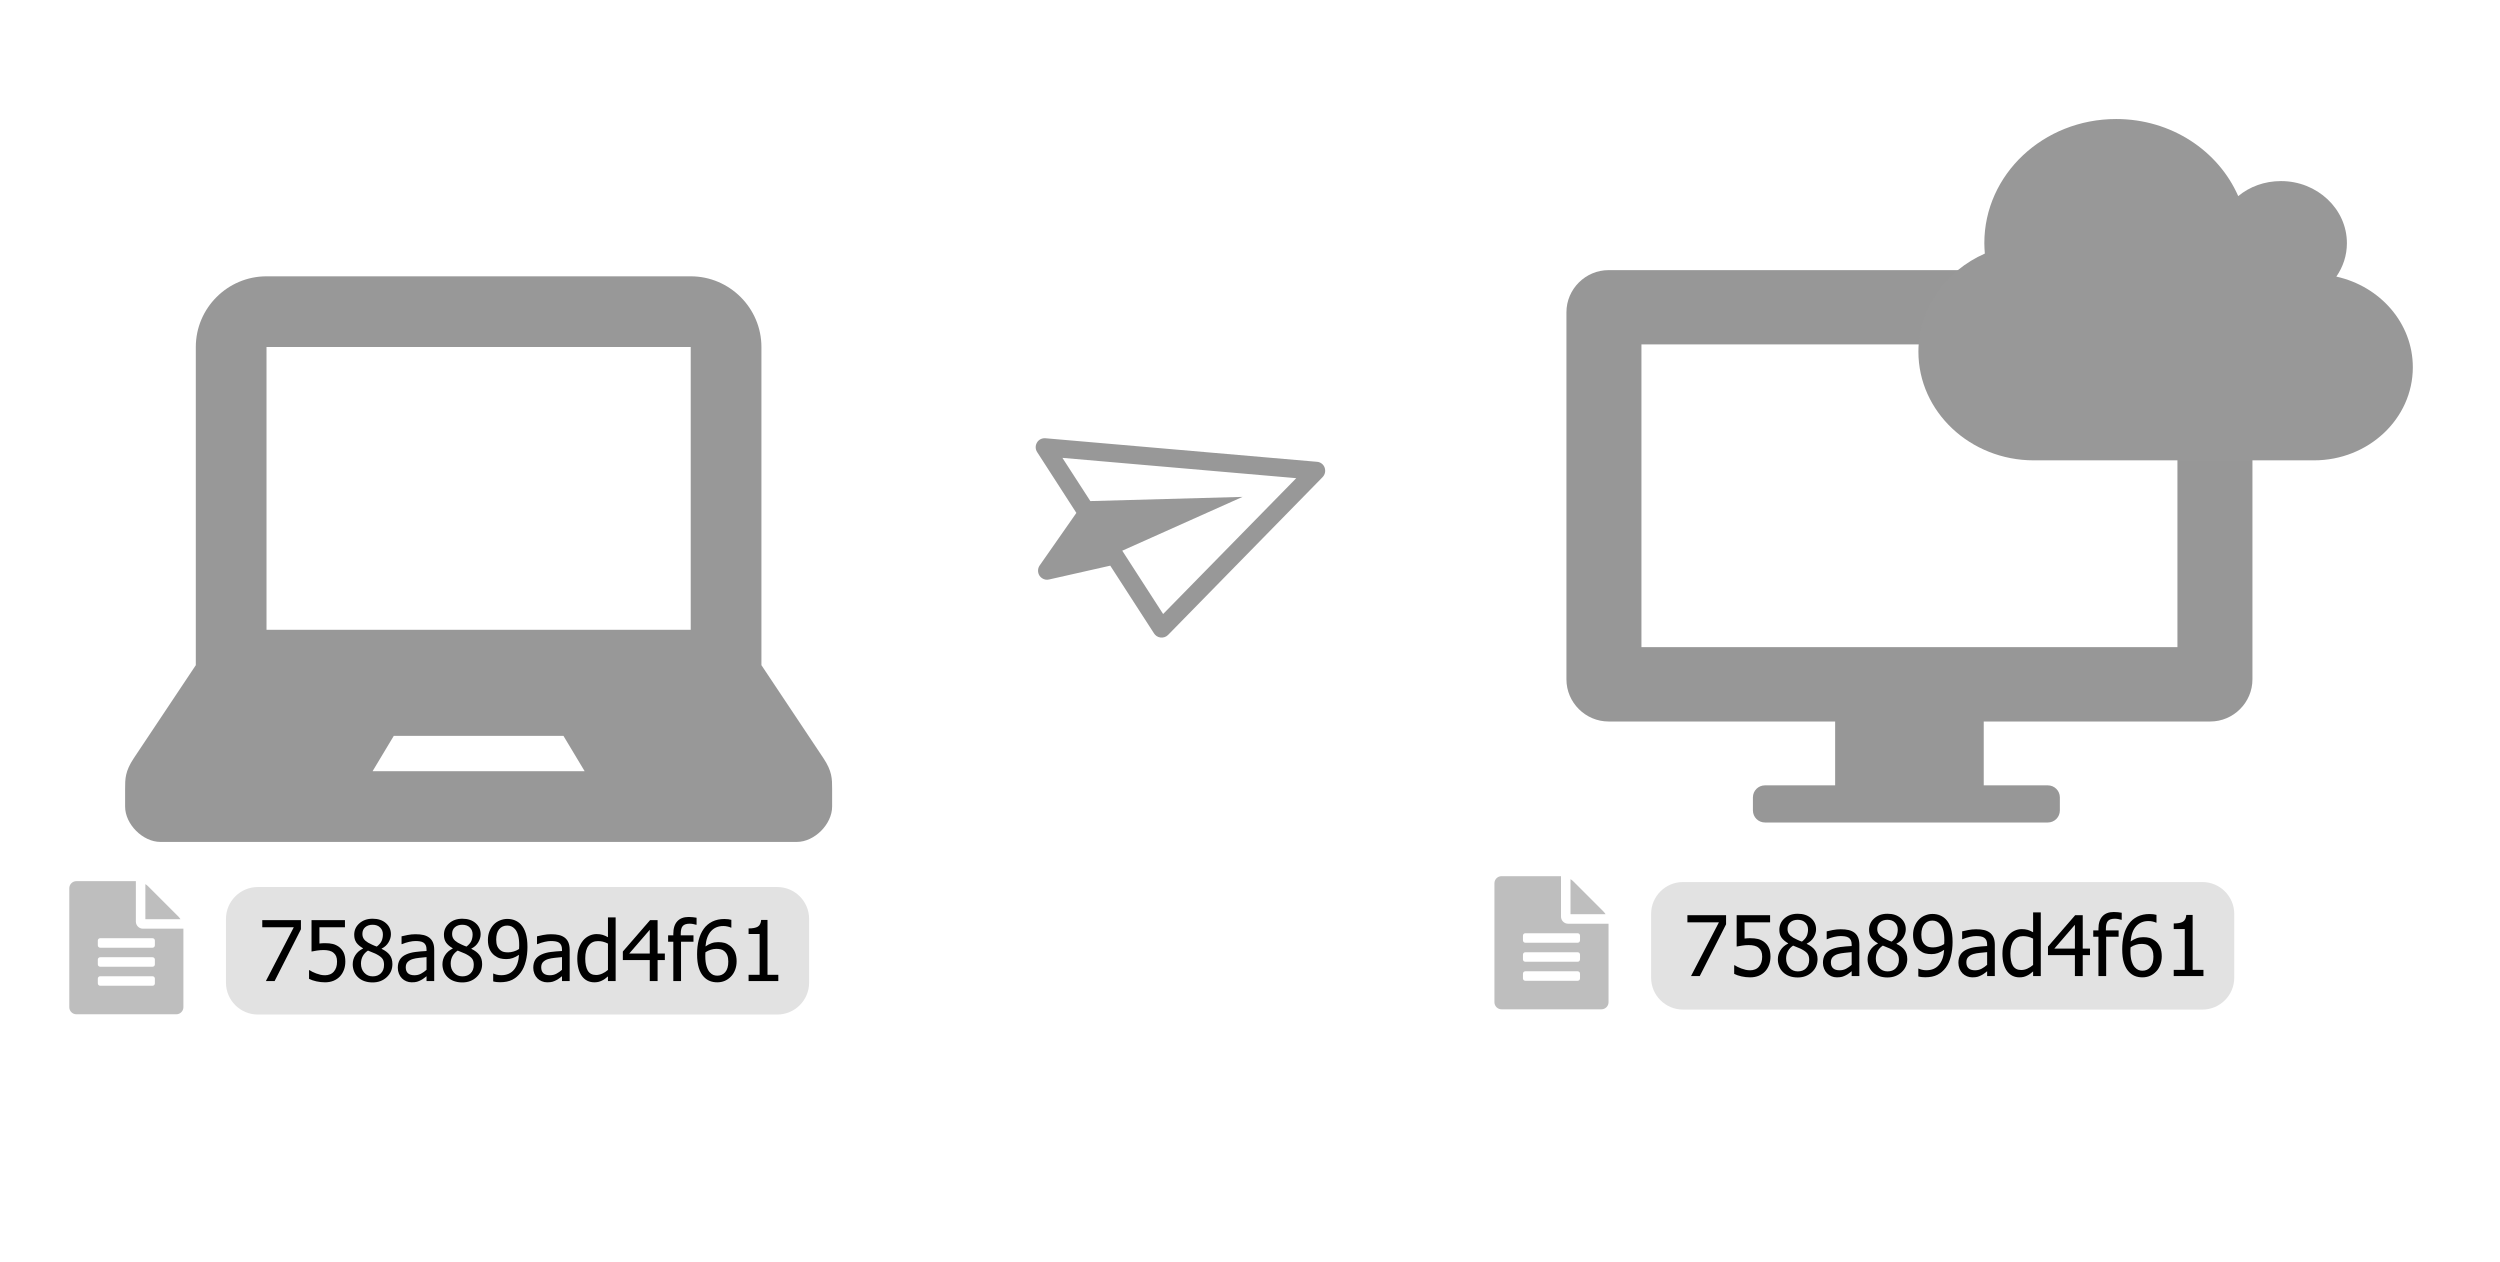 <?xml version="1.0" encoding="UTF-8"?>
<svg xmlns="http://www.w3.org/2000/svg" xmlns:xlink="http://www.w3.org/1999/xlink" width="1022.715pt" height="516.369pt" viewBox="0 0 1022.715 516.369" version="1.1">
<defs>
<g>
<symbol overflow="visible" id="glyph0-0">
<path style="stroke:none;" d="M 4.281 0 L 4.281 -25.719 L 30 -25.719 L 30 0 Z M 6.422 -2.141 L 27.859 -2.141 L 27.859 -23.562 L 6.422 -23.562 Z M 6.422 -2.141 "/>
</symbol>
<symbol overflow="visible" id="glyph0-1">
<path style="stroke:none;" d="M 17.469 -21.188 L 6.703 0 L 3.125 0 L 14.547 -22 L 1.656 -22 L 1.656 -24.922 L 17.469 -24.922 Z M 17.469 -21.188 "/>
</symbol>
<symbol overflow="visible" id="glyph0-2">
<path style="stroke:none;" d="M 16.922 -7.938 C 16.922 -6.727 16.727 -5.609 16.344 -4.578 C 15.957 -3.555 15.422 -2.672 14.734 -1.922 C 14.023 -1.16 13.148 -0.562 12.109 -0.125 C 11.066 0.301 9.898 0.516 8.609 0.516 C 7.41 0.516 6.234 0.383 5.078 0.125 C 3.922 -0.133 2.922 -0.477 2.078 -0.906 L 2.078 -4.438 L 2.312 -4.438 C 2.562 -4.25 2.926 -4.035 3.406 -3.797 C 3.895 -3.555 4.426 -3.328 5 -3.109 C 5.664 -2.879 6.27 -2.695 6.812 -2.562 C 7.363 -2.438 7.977 -2.375 8.656 -2.375 C 9.32 -2.375 9.973 -2.492 10.609 -2.734 C 11.242 -2.973 11.789 -3.363 12.25 -3.906 C 12.664 -4.395 12.984 -4.969 13.203 -5.625 C 13.422 -6.281 13.531 -7.055 13.531 -7.953 C 13.531 -8.828 13.41 -9.551 13.172 -10.125 C 12.93 -10.695 12.582 -11.164 12.125 -11.531 C 11.645 -11.957 11.055 -12.254 10.359 -12.422 C 9.66 -12.598 8.879 -12.688 8.016 -12.688 C 7.109 -12.688 6.195 -12.613 5.281 -12.469 C 4.375 -12.332 3.645 -12.203 3.094 -12.078 L 3.094 -24.922 L 16.766 -24.922 L 16.766 -22 L 6.328 -22 L 6.328 -15.359 C 6.734 -15.41 7.129 -15.445 7.516 -15.469 C 7.91 -15.488 8.27 -15.5 8.594 -15.5 C 9.863 -15.5 10.938 -15.391 11.812 -15.172 C 12.695 -14.961 13.547 -14.551 14.359 -13.938 C 15.18 -13.312 15.812 -12.531 16.25 -11.594 C 16.695 -10.656 16.922 -9.438 16.922 -7.938 Z M 16.922 -7.938 "/>
</symbol>
<symbol overflow="visible" id="glyph0-3">
<path style="stroke:none;" d="M 13.578 -19.109 C 13.578 -20.234 13.203 -21.164 12.453 -21.906 C 11.703 -22.656 10.664 -23.031 9.344 -23.031 C 8.125 -23.031 7.125 -22.695 6.344 -22.031 C 5.57 -21.363 5.188 -20.457 5.188 -19.312 C 5.188 -18.488 5.383 -17.789 5.781 -17.219 C 6.176 -16.656 6.77 -16.145 7.562 -15.688 C 7.906 -15.5 8.43 -15.234 9.141 -14.891 C 9.848 -14.555 10.492 -14.297 11.078 -14.109 C 12.047 -14.859 12.703 -15.625 13.047 -16.406 C 13.398 -17.195 13.578 -18.098 13.578 -19.109 Z M 14.047 -6.625 C 14.047 -7.656 13.844 -8.469 13.438 -9.062 C 13.039 -9.664 12.266 -10.281 11.109 -10.906 C 10.734 -11.125 10.227 -11.352 9.594 -11.594 C 8.969 -11.844 8.258 -12.133 7.469 -12.469 C 6.539 -11.852 5.832 -11.098 5.344 -10.203 C 4.852 -9.305 4.609 -8.281 4.609 -7.125 C 4.609 -5.625 5.062 -4.379 5.969 -3.391 C 6.875 -2.41 8.016 -1.922 9.391 -1.922 C 10.797 -1.922 11.922 -2.344 12.766 -3.188 C 13.617 -4.031 14.047 -5.176 14.047 -6.625 Z M 9.359 0.562 C 8.117 0.562 6.988 0.379 5.969 0.016 C 4.957 -0.348 4.094 -0.879 3.375 -1.578 C 2.676 -2.242 2.145 -3.035 1.781 -3.953 C 1.414 -4.879 1.234 -5.852 1.234 -6.875 C 1.234 -8.227 1.594 -9.469 2.312 -10.594 C 3.031 -11.727 4.078 -12.633 5.453 -13.312 L 5.453 -13.406 C 4.223 -14.125 3.312 -14.906 2.719 -15.75 C 2.133 -16.602 1.844 -17.664 1.844 -18.938 C 1.844 -20.812 2.551 -22.375 3.969 -23.625 C 5.383 -24.875 7.18 -25.5 9.359 -25.5 C 11.617 -25.5 13.43 -24.898 14.797 -23.703 C 16.172 -22.516 16.859 -21 16.859 -19.156 C 16.859 -18.031 16.531 -16.922 15.875 -15.828 C 15.219 -14.734 14.281 -13.883 13.062 -13.281 L 13.062 -13.172 C 14.508 -12.492 15.602 -11.664 16.344 -10.688 C 17.094 -9.719 17.469 -8.473 17.469 -6.953 C 17.469 -4.816 16.695 -3.031 15.156 -1.594 C 13.613 -0.156 11.68 0.562 9.359 0.562 Z M 9.359 0.562 "/>
</symbol>
<symbol overflow="visible" id="glyph0-4">
<path style="stroke:none;" d="M 12.719 -4.609 L 12.719 -9.797 C 11.969 -9.723 11.02 -9.629 9.875 -9.516 C 8.738 -9.398 7.816 -9.234 7.109 -9.016 C 6.273 -8.766 5.582 -8.375 5.031 -7.844 C 4.488 -7.312 4.219 -6.57 4.219 -5.625 C 4.219 -4.551 4.52 -3.738 5.125 -3.188 C 5.727 -2.645 6.609 -2.375 7.766 -2.375 C 8.754 -2.375 9.648 -2.586 10.453 -3.016 C 11.266 -3.453 12.02 -3.984 12.719 -4.609 Z M 12.719 -1.984 C 12.469 -1.797 12.125 -1.531 11.688 -1.188 C 11.258 -0.852 10.844 -0.586 10.438 -0.391 C 9.883 -0.098 9.348 0.125 8.828 0.281 C 8.305 0.438 7.578 0.516 6.641 0.516 C 5.867 0.516 5.141 0.367 4.453 0.078 C 3.766 -0.203 3.156 -0.609 2.625 -1.141 C 2.125 -1.648 1.723 -2.281 1.422 -3.031 C 1.117 -3.789 0.969 -4.586 0.969 -5.422 C 0.969 -6.711 1.238 -7.812 1.781 -8.719 C 2.332 -9.633 3.203 -10.359 4.391 -10.891 C 5.43 -11.367 6.664 -11.703 8.094 -11.891 C 9.531 -12.078 11.07 -12.211 12.719 -12.297 L 12.719 -12.906 C 12.719 -13.645 12.602 -14.238 12.375 -14.688 C 12.156 -15.133 11.848 -15.484 11.453 -15.734 C 11.047 -15.992 10.551 -16.164 9.969 -16.25 C 9.395 -16.332 8.801 -16.375 8.188 -16.375 C 7.457 -16.375 6.602 -16.266 5.625 -16.047 C 4.645 -15.828 3.66 -15.508 2.672 -15.094 L 2.5 -15.094 L 2.5 -18.297 C 3.07 -18.461 3.898 -18.645 4.984 -18.844 C 6.066 -19.051 7.141 -19.156 8.203 -19.156 C 9.484 -19.156 10.562 -19.051 11.438 -18.844 C 12.32 -18.645 13.117 -18.285 13.828 -17.766 C 14.504 -17.242 15.008 -16.578 15.344 -15.766 C 15.688 -14.953 15.859 -13.957 15.859 -12.781 L 15.859 0 L 12.719 0 Z M 12.719 -1.984 "/>
</symbol>
<symbol overflow="visible" id="glyph0-5">
<path style="stroke:none;" d="M 13.922 -14.688 C 13.922 -16.375 13.766 -17.75 13.453 -18.812 C 13.141 -19.883 12.711 -20.711 12.172 -21.297 C 11.68 -21.828 11.18 -22.191 10.672 -22.391 C 10.172 -22.598 9.617 -22.703 9.016 -22.703 C 7.648 -22.703 6.555 -22.207 5.734 -21.219 C 4.922 -20.238 4.516 -18.816 4.516 -16.953 C 4.516 -15.91 4.648 -15.047 4.922 -14.359 C 5.191 -13.68 5.629 -13.098 6.234 -12.609 C 6.648 -12.254 7.125 -12.02 7.656 -11.906 C 8.195 -11.789 8.773 -11.734 9.391 -11.734 C 10.109 -11.734 10.879 -11.859 11.703 -12.109 C 12.523 -12.359 13.242 -12.691 13.859 -13.109 C 13.867 -13.273 13.879 -13.492 13.891 -13.766 C 13.91 -14.035 13.922 -14.344 13.922 -14.688 Z M 1.125 -16.828 C 1.125 -18.109 1.332 -19.273 1.75 -20.328 C 2.164 -21.391 2.738 -22.305 3.469 -23.078 C 4.156 -23.816 5 -24.391 6 -24.797 C 7 -25.211 8.008 -25.422 9.031 -25.422 C 10.188 -25.422 11.227 -25.227 12.156 -24.844 C 13.094 -24.457 13.898 -23.906 14.578 -23.188 C 15.441 -22.27 16.109 -21.066 16.578 -19.578 C 17.055 -18.098 17.297 -16.223 17.297 -13.953 C 17.297 -11.891 17.062 -9.938 16.594 -8.094 C 16.133 -6.25 15.453 -4.719 14.547 -3.5 C 13.586 -2.207 12.438 -1.219 11.094 -0.531 C 9.75 0.145 8.086 0.484 6.109 0.484 C 5.66 0.484 5.188 0.457 4.688 0.406 C 4.188 0.352 3.719 0.266 3.281 0.141 L 3.281 -3.062 L 3.453 -3.062 C 3.723 -2.906 4.156 -2.754 4.75 -2.609 C 5.344 -2.461 5.945 -2.391 6.562 -2.391 C 8.75 -2.391 10.469 -3.109 11.719 -4.547 C 12.969 -5.992 13.676 -8.055 13.844 -10.734 C 12.945 -10.129 12.094 -9.688 11.281 -9.406 C 10.477 -9.125 9.602 -8.984 8.656 -8.984 C 7.727 -8.984 6.883 -9.082 6.125 -9.281 C 5.363 -9.488 4.598 -9.883 3.828 -10.469 C 2.941 -11.145 2.27 -12.004 1.812 -13.047 C 1.352 -14.086 1.125 -15.348 1.125 -16.828 Z M 1.125 -16.828 "/>
</symbol>
<symbol overflow="visible" id="glyph0-6">
<path style="stroke:none;" d="M 16.672 0 L 13.531 0 L 13.531 -1.906 C 13.031 -1.488 12.602 -1.145 12.25 -0.875 C 11.895 -0.613 11.477 -0.375 11 -0.156 C 10.551 0.062 10.086 0.227 9.609 0.344 C 9.129 0.457 8.57 0.516 7.938 0.516 C 6.914 0.516 5.973 0.305 5.109 -0.109 C 4.242 -0.535 3.508 -1.156 2.906 -1.969 C 2.289 -2.801 1.816 -3.82 1.484 -5.031 C 1.148 -6.238 0.984 -7.629 0.984 -9.203 C 0.984 -10.848 1.195 -12.27 1.625 -13.469 C 2.051 -14.664 2.633 -15.711 3.375 -16.609 C 4.062 -17.422 4.883 -18.055 5.844 -18.516 C 6.812 -18.984 7.828 -19.219 8.891 -19.219 C 9.828 -19.219 10.641 -19.113 11.328 -18.906 C 12.023 -18.695 12.758 -18.375 13.531 -17.938 L 13.531 -26.047 L 16.672 -26.047 Z M 13.531 -4.547 L 13.531 -15.328 C 12.75 -15.711 12.047 -15.977 11.422 -16.125 C 10.805 -16.27 10.133 -16.344 9.406 -16.344 C 7.789 -16.344 6.523 -15.734 5.609 -14.516 C 4.691 -13.305 4.234 -11.555 4.234 -9.266 C 4.234 -7.066 4.582 -5.383 5.281 -4.219 C 5.988 -3.062 7.117 -2.484 8.672 -2.484 C 9.492 -2.484 10.32 -2.664 11.156 -3.031 C 12 -3.406 12.789 -3.91 13.531 -4.547 Z M 13.531 -4.547 "/>
</symbol>
<symbol overflow="visible" id="glyph0-7">
<path style="stroke:none;" d="M 17.859 -8.578 L 14.891 -8.578 L 14.891 0 L 11.688 0 L 11.688 -8.578 L 0.672 -8.578 L 0.672 -12.078 L 11.812 -24.922 L 14.891 -24.922 L 14.891 -11.25 L 17.859 -11.25 Z M 11.688 -11.25 L 11.688 -20.984 L 3.281 -11.25 Z M 11.688 -11.25 "/>
</symbol>
<symbol overflow="visible" id="glyph0-8">
<path style="stroke:none;" d="M 12.125 -23.031 L 11.953 -23.031 C 11.672 -23.133 11.266 -23.234 10.734 -23.328 C 10.211 -23.422 9.75 -23.469 9.344 -23.469 C 8.008 -23.469 7.062 -23.164 6.5 -22.562 C 5.938 -21.969 5.656 -20.891 5.656 -19.328 L 5.656 -18.703 L 10.859 -18.703 L 10.859 -16.094 L 5.766 -16.094 L 5.766 0 L 2.609 0 L 2.609 -16.094 L 0.484 -16.094 L 0.484 -18.703 L 2.609 -18.703 L 2.609 -19.312 C 2.609 -21.57 3.148 -23.285 4.234 -24.453 C 5.316 -25.629 6.867 -26.219 8.891 -26.219 C 9.473 -26.219 10.039 -26.188 10.594 -26.125 C 11.156 -26.062 11.664 -25.988 12.125 -25.906 Z M 12.125 -23.031 "/>
</symbol>
<symbol overflow="visible" id="glyph0-9">
<path style="stroke:none;" d="M 17.594 -8.078 C 17.594 -6.797 17.379 -5.613 16.953 -4.531 C 16.535 -3.445 15.969 -2.547 15.25 -1.828 C 14.5 -1.055 13.66 -0.473 12.734 -0.078 C 11.805 0.316 10.785 0.516 9.672 0.516 C 8.547 0.516 7.52 0.328 6.594 -0.047 C 5.676 -0.43 4.867 -0.992 4.172 -1.734 C 3.305 -2.641 2.629 -3.848 2.141 -5.359 C 1.66 -6.879 1.422 -8.742 1.422 -10.953 C 1.422 -13.109 1.645 -15.062 2.094 -16.812 C 2.539 -18.562 3.227 -20.082 4.156 -21.375 C 5.051 -22.633 6.211 -23.617 7.641 -24.328 C 9.078 -25.035 10.734 -25.391 12.609 -25.391 C 13.16 -25.391 13.676 -25.359 14.156 -25.297 C 14.633 -25.242 15.062 -25.16 15.438 -25.047 L 15.438 -21.844 L 15.281 -21.844 C 14.977 -22.008 14.539 -22.16 13.969 -22.297 C 13.406 -22.441 12.801 -22.516 12.156 -22.516 C 10.07 -22.516 8.391 -21.812 7.109 -20.406 C 5.836 -19.008 5.086 -16.93 4.859 -14.172 C 5.648 -14.734 6.461 -15.164 7.297 -15.469 C 8.129 -15.77 9.047 -15.922 10.047 -15.922 C 11.016 -15.922 11.863 -15.82 12.594 -15.625 C 13.32 -15.426 14.082 -15.035 14.875 -14.453 C 15.789 -13.754 16.473 -12.875 16.922 -11.812 C 17.367 -10.758 17.594 -9.516 17.594 -8.078 Z M 14.188 -7.953 C 14.188 -8.973 14.051 -9.828 13.781 -10.516 C 13.52 -11.211 13.086 -11.805 12.484 -12.297 C 12.047 -12.66 11.551 -12.895 11 -13 C 10.445 -13.113 9.883 -13.172 9.312 -13.172 C 8.531 -13.172 7.77 -13.051 7.031 -12.812 C 6.289 -12.582 5.566 -12.242 4.859 -11.797 C 4.836 -11.555 4.816 -11.32 4.797 -11.094 C 4.785 -10.863 4.781 -10.578 4.781 -10.234 C 4.781 -8.504 4.953 -7.109 5.297 -6.047 C 5.641 -4.984 6.062 -4.176 6.562 -3.625 C 7.039 -3.102 7.531 -2.734 8.031 -2.516 C 8.539 -2.305 9.094 -2.203 9.688 -2.203 C 11.031 -2.203 12.113 -2.68 12.938 -3.641 C 13.77 -4.609 14.188 -6.047 14.188 -7.953 Z M 14.188 -7.953 "/>
</symbol>
<symbol overflow="visible" id="glyph0-10">
<path style="stroke:none;" d="M 15.938 0 L 3.781 0 L 3.781 -2.547 L 8.297 -2.547 L 8.297 -19.25 L 3.781 -19.25 L 3.781 -21.531 C 5.488 -21.531 6.742 -21.77 7.547 -22.25 C 8.359 -22.738 8.816 -23.66 8.922 -25.016 L 11.516 -25.016 L 11.516 -2.547 L 15.938 -2.547 Z M 15.938 0 "/>
</symbol>
</g>
</defs>
<g id="surface1">
<path style=" stroke:none;fill-rule:nonzero;fill:rgb(59.589%,59.589%,59.589%);fill-opacity:1;" d="M 336.852 310.164 C 333.281 304.797 311.488 272.113 311.488 272.113 L 311.488 141.961 C 311.488 126.023 298.473 113.039 282.562 113.039 L 109.027 113.039 C 93.105 113.039 80.102 126.023 80.102 141.961 L 80.102 272.113 C 80.102 272.113 58.309 304.797 54.738 310.164 C 51.18 315.5 51.18 318.578 51.18 322.73 L 51.18 329.961 C 51.18 337.191 58.41 344.422 65.625 344.422 L 325.965 344.422 C 333.18 344.422 340.41 337.191 340.41 329.961 L 340.41 322.73 C 340.41 318.578 340.41 315.5 336.852 310.164 Z M 152.41 315.5 L 161.086 301.039 L 230.504 301.039 L 239.18 315.5 Z M 282.562 257.652 L 109.027 257.652 L 109.027 141.961 L 282.562 141.961 Z M 282.562 257.652 "/>
<path style=" stroke:none;fill-rule:nonzero;fill:rgb(59.589%,59.589%,59.589%);fill-opacity:1;" d="M 541.879 191.266 C 542.379 192.676 542.055 194.148 541.035 195.207 L 477.84 259.742 C 477.062 260.547 475.965 260.91 474.824 260.816 C 474.227 260.758 473.605 260.531 473.086 260.172 C 472.703 259.902 472.391 259.543 472.109 259.137 L 454.191 231.406 L 429.16 237.059 C 428.125 237.324 427.086 237.094 426.23 236.496 C 425.848 236.23 425.504 235.914 425.27 235.539 C 424.414 234.234 424.449 232.562 425.312 231.324 L 440.328 209.828 L 424.297 184.969 C 423.504 183.777 423.484 182.281 424.223 181.027 C 424.926 179.82 426.305 179.16 427.703 179.285 L 538.719 188.91 C 540.148 188.988 541.398 189.934 541.883 191.262 Z M 475.82 251.184 L 530.277 195.613 L 434.613 187.305 L 446.043 204.984 L 508.305 203.266 L 459.098 225.285 Z M 475.82 251.184 "/>
<path style=" stroke:none;fill-rule:nonzero;fill:rgb(59.229%,59.229%,59.229%);fill-opacity:1;" d="M 904.207 110.504 L 658.039 110.504 C 648.586 110.504 640.805 118.281 640.805 127.734 L 640.805 277.926 C 640.805 287.379 648.586 295.156 658.039 295.156 L 750.727 295.156 L 750.727 321.277 L 722.02 321.277 C 719.297 321.277 717.094 323.48 717.094 326.199 L 717.094 331.547 C 717.094 334.27 719.297 336.473 722.02 336.473 L 837.734 336.473 C 840.453 336.473 842.66 334.27 842.66 331.547 L 842.66 326.199 C 842.66 323.477 840.453 321.277 837.734 321.277 L 811.52 321.277 L 811.52 295.156 L 904.215 295.156 C 913.668 295.156 921.441 287.383 921.441 277.93 L 921.441 127.734 C 921.441 118.281 913.664 110.504 904.207 110.504 Z M 671.492 264.727 L 671.492 140.898 L 890.758 140.898 L 890.758 264.727 Z M 671.492 264.727 "/>
<path style=" stroke:none;fill-rule:nonzero;fill:rgb(59.589%,59.589%,59.589%);fill-opacity:1;" d="M 987.055 150.242 C 987.055 171.27 968.934 188.324 946.602 188.324 L 831.984 188.324 C 805.969 188.324 784.793 168.391 784.793 143.895 C 784.793 126.145 795.957 110.773 811.969 103.734 C 811.859 102.344 811.762 100.859 811.762 99.469 C 811.762 71.402 835.883 48.691 865.695 48.691 C 888.242 48.691 907.52 61.684 915.629 80.23 C 920.27 76.363 926.375 74.078 933.117 74.078 C 947.973 74.078 960.086 85.484 960.086 99.469 C 960.086 104.527 958.508 109.184 955.766 113.152 C 973.672 117.117 987.055 132.191 987.055 150.242 Z M 987.055 150.242 "/>
<path style=" stroke:none;fill-rule:evenodd;fill:rgb(88.489%,88.489%,88.489%);fill-opacity:1;" d="M 330.996 375.906 C 330.996 368.711 325.152 362.867 317.953 362.867 L 105.484 362.867 C 98.285 362.867 92.441 368.711 92.441 375.906 L 92.441 401.992 C 92.441 409.191 98.285 415.035 105.484 415.035 L 317.953 415.035 C 325.152 415.035 330.996 409.191 330.996 401.992 Z M 330.996 375.906 "/>
<g style="fill:rgb(0%,0%,0%);fill-opacity:1;">
  <use xlink:href="#glyph0-1" x="105.637" y="401.337"/>
</g>
<g style="fill:rgb(0%,0%,0%);fill-opacity:1;">
  <use xlink:href="#glyph0-2" x="124.348" y="401.337"/>
</g>
<g style="fill:rgb(0%,0%,0%);fill-opacity:1;">
  <use xlink:href="#glyph0-3" x="143.06" y="401.337"/>
</g>
<g style="fill:rgb(0%,0%,0%);fill-opacity:1;">
  <use xlink:href="#glyph0-4" x="161.771" y="401.337"/>
</g>
<g style="fill:rgb(0%,0%,0%);fill-opacity:1;">
  <use xlink:href="#glyph0-3" x="179.763" y="401.337"/>
</g>
<g style="fill:rgb(0%,0%,0%);fill-opacity:1;">
  <use xlink:href="#glyph0-5" x="198.474" y="401.337"/>
</g>
<g style="fill:rgb(0%,0%,0%);fill-opacity:1;">
  <use xlink:href="#glyph0-4" x="217.185" y="401.337"/>
</g>
<g style="fill:rgb(0%,0%,0%);fill-opacity:1;">
  <use xlink:href="#glyph0-6" x="235.177" y="401.337"/>
</g>
<g style="fill:rgb(0%,0%,0%);fill-opacity:1;">
  <use xlink:href="#glyph0-7" x="254.121" y="401.337"/>
</g>
<g style="fill:rgb(0%,0%,0%);fill-opacity:1;">
  <use xlink:href="#glyph0-8" x="272.833" y="401.337"/>
</g>
<g style="fill:rgb(0%,0%,0%);fill-opacity:1;">
  <use xlink:href="#glyph0-9" x="283.746" y="401.337"/>
</g>
<g style="fill:rgb(0%,0%,0%);fill-opacity:1;">
  <use xlink:href="#glyph0-10" x="302.457" y="401.337"/>
</g>
<path style=" stroke:none;fill-rule:nonzero;fill:rgb(74.509%,74.509%,74.509%);fill-opacity:1;" d="M 72.961 374.934 C 73.266 375.234 73.539 375.602 73.812 376.027 L 59.469 376.027 L 59.469 361.68 C 59.895 361.953 60.258 362.227 60.559 362.531 Z M 58.496 379.918 L 75.027 379.918 L 75.027 412.012 C 75.027 413.625 73.723 414.93 72.109 414.93 L 31.262 414.93 C 29.648 414.93 28.344 413.625 28.344 412.012 L 28.344 363.383 C 28.344 361.77 29.648 360.465 31.262 360.465 L 55.578 360.465 L 55.578 377 C 55.578 378.609 56.883 379.918 58.496 379.918 Z M 63.359 402.285 L 63.359 400.344 C 63.359 399.797 62.93 399.367 62.387 399.367 L 40.988 399.367 C 40.441 399.367 40.016 399.797 40.016 400.344 L 40.016 402.285 C 40.016 402.836 40.441 403.262 40.988 403.262 L 62.387 403.262 C 62.93 403.262 63.359 402.836 63.359 402.285 Z M 63.359 394.508 L 63.359 392.562 C 63.359 392.016 62.93 391.59 62.387 391.59 L 40.988 391.59 C 40.441 391.59 40.016 392.016 40.016 392.562 L 40.016 394.508 C 40.016 395.055 40.441 395.48 40.988 395.48 L 62.387 395.48 C 62.93 395.48 63.359 395.055 63.359 394.508 Z M 63.359 386.727 L 63.359 384.781 C 63.359 384.234 62.93 383.809 62.387 383.809 L 40.988 383.809 C 40.441 383.809 40.016 384.234 40.016 384.781 L 40.016 386.727 C 40.016 387.273 40.441 387.699 40.988 387.699 L 62.387 387.699 C 62.93 387.699 63.359 387.273 63.359 386.727 Z M 63.359 386.727 "/>
<path style=" stroke:none;fill-rule:evenodd;fill:rgb(88.489%,88.489%,88.489%);fill-opacity:1;" d="M 914 373.875 C 914 366.676 908.156 360.832 900.957 360.832 L 688.488 360.832 C 681.289 360.832 675.445 366.676 675.445 373.875 L 675.445 399.961 C 675.445 407.156 681.289 413.004 688.488 413.004 L 900.957 413.004 C 908.156 413.004 914 407.156 914 399.961 Z M 914 373.875 "/>
<g style="fill:rgb(0%,0%,0%);fill-opacity:1;">
  <use xlink:href="#glyph0-1" x="688.641" y="399.304"/>
</g>
<g style="fill:rgb(0%,0%,0%);fill-opacity:1;">
  <use xlink:href="#glyph0-2" x="707.352" y="399.304"/>
</g>
<g style="fill:rgb(0%,0%,0%);fill-opacity:1;">
  <use xlink:href="#glyph0-3" x="726.064" y="399.304"/>
</g>
<g style="fill:rgb(0%,0%,0%);fill-opacity:1;">
  <use xlink:href="#glyph0-4" x="744.775" y="399.304"/>
</g>
<g style="fill:rgb(0%,0%,0%);fill-opacity:1;">
  <use xlink:href="#glyph0-3" x="762.767" y="399.304"/>
</g>
<g style="fill:rgb(0%,0%,0%);fill-opacity:1;">
  <use xlink:href="#glyph0-5" x="781.478" y="399.304"/>
</g>
<g style="fill:rgb(0%,0%,0%);fill-opacity:1;">
  <use xlink:href="#glyph0-4" x="800.189" y="399.304"/>
</g>
<g style="fill:rgb(0%,0%,0%);fill-opacity:1;">
  <use xlink:href="#glyph0-6" x="818.181" y="399.304"/>
</g>
<g style="fill:rgb(0%,0%,0%);fill-opacity:1;">
  <use xlink:href="#glyph0-7" x="837.125" y="399.304"/>
</g>
<g style="fill:rgb(0%,0%,0%);fill-opacity:1;">
  <use xlink:href="#glyph0-8" x="855.837" y="399.304"/>
</g>
<g style="fill:rgb(0%,0%,0%);fill-opacity:1;">
  <use xlink:href="#glyph0-9" x="866.75" y="399.304"/>
</g>
<g style="fill:rgb(0%,0%,0%);fill-opacity:1;">
  <use xlink:href="#glyph0-10" x="885.461" y="399.304"/>
</g>
<path style=" stroke:none;fill-rule:nonzero;fill:rgb(74.509%,74.509%,74.509%);fill-opacity:1;" d="M 655.965 372.898 C 656.27 373.203 656.543 373.57 656.816 373.992 L 642.473 373.992 L 642.473 359.648 C 642.898 359.922 643.262 360.191 643.562 360.5 Z M 641.5 377.883 L 658.031 377.883 L 658.031 409.98 C 658.031 411.59 656.727 412.898 655.113 412.898 L 614.266 412.898 C 612.652 412.898 611.348 411.59 611.348 409.98 L 611.348 361.348 C 611.348 359.738 612.652 358.43 614.266 358.43 L 638.582 358.43 L 638.582 374.965 C 638.582 376.574 639.887 377.883 641.5 377.883 Z M 646.359 400.254 L 646.359 398.309 C 646.359 397.762 645.934 397.336 645.391 397.336 L 623.992 397.336 C 623.445 397.336 623.02 397.762 623.02 398.309 L 623.02 400.254 C 623.02 400.801 623.445 401.227 623.992 401.227 L 645.391 401.227 C 645.934 401.227 646.359 400.801 646.359 400.254 Z M 646.359 392.473 L 646.359 390.527 C 646.359 389.98 645.934 389.555 645.391 389.555 L 623.992 389.555 C 623.445 389.555 623.02 389.98 623.02 390.527 L 623.02 392.473 C 623.02 393.02 623.445 393.445 623.992 393.445 L 645.391 393.445 C 645.934 393.445 646.359 393.02 646.359 392.473 Z M 646.359 384.691 L 646.359 382.746 C 646.359 382.199 645.934 381.773 645.391 381.773 L 623.992 381.773 C 623.445 381.773 623.02 382.199 623.02 382.746 L 623.02 384.691 C 623.02 385.238 623.445 385.664 623.992 385.664 L 645.391 385.664 C 645.934 385.664 646.359 385.238 646.359 384.691 Z M 646.359 384.691 "/>
</g>
</svg>
